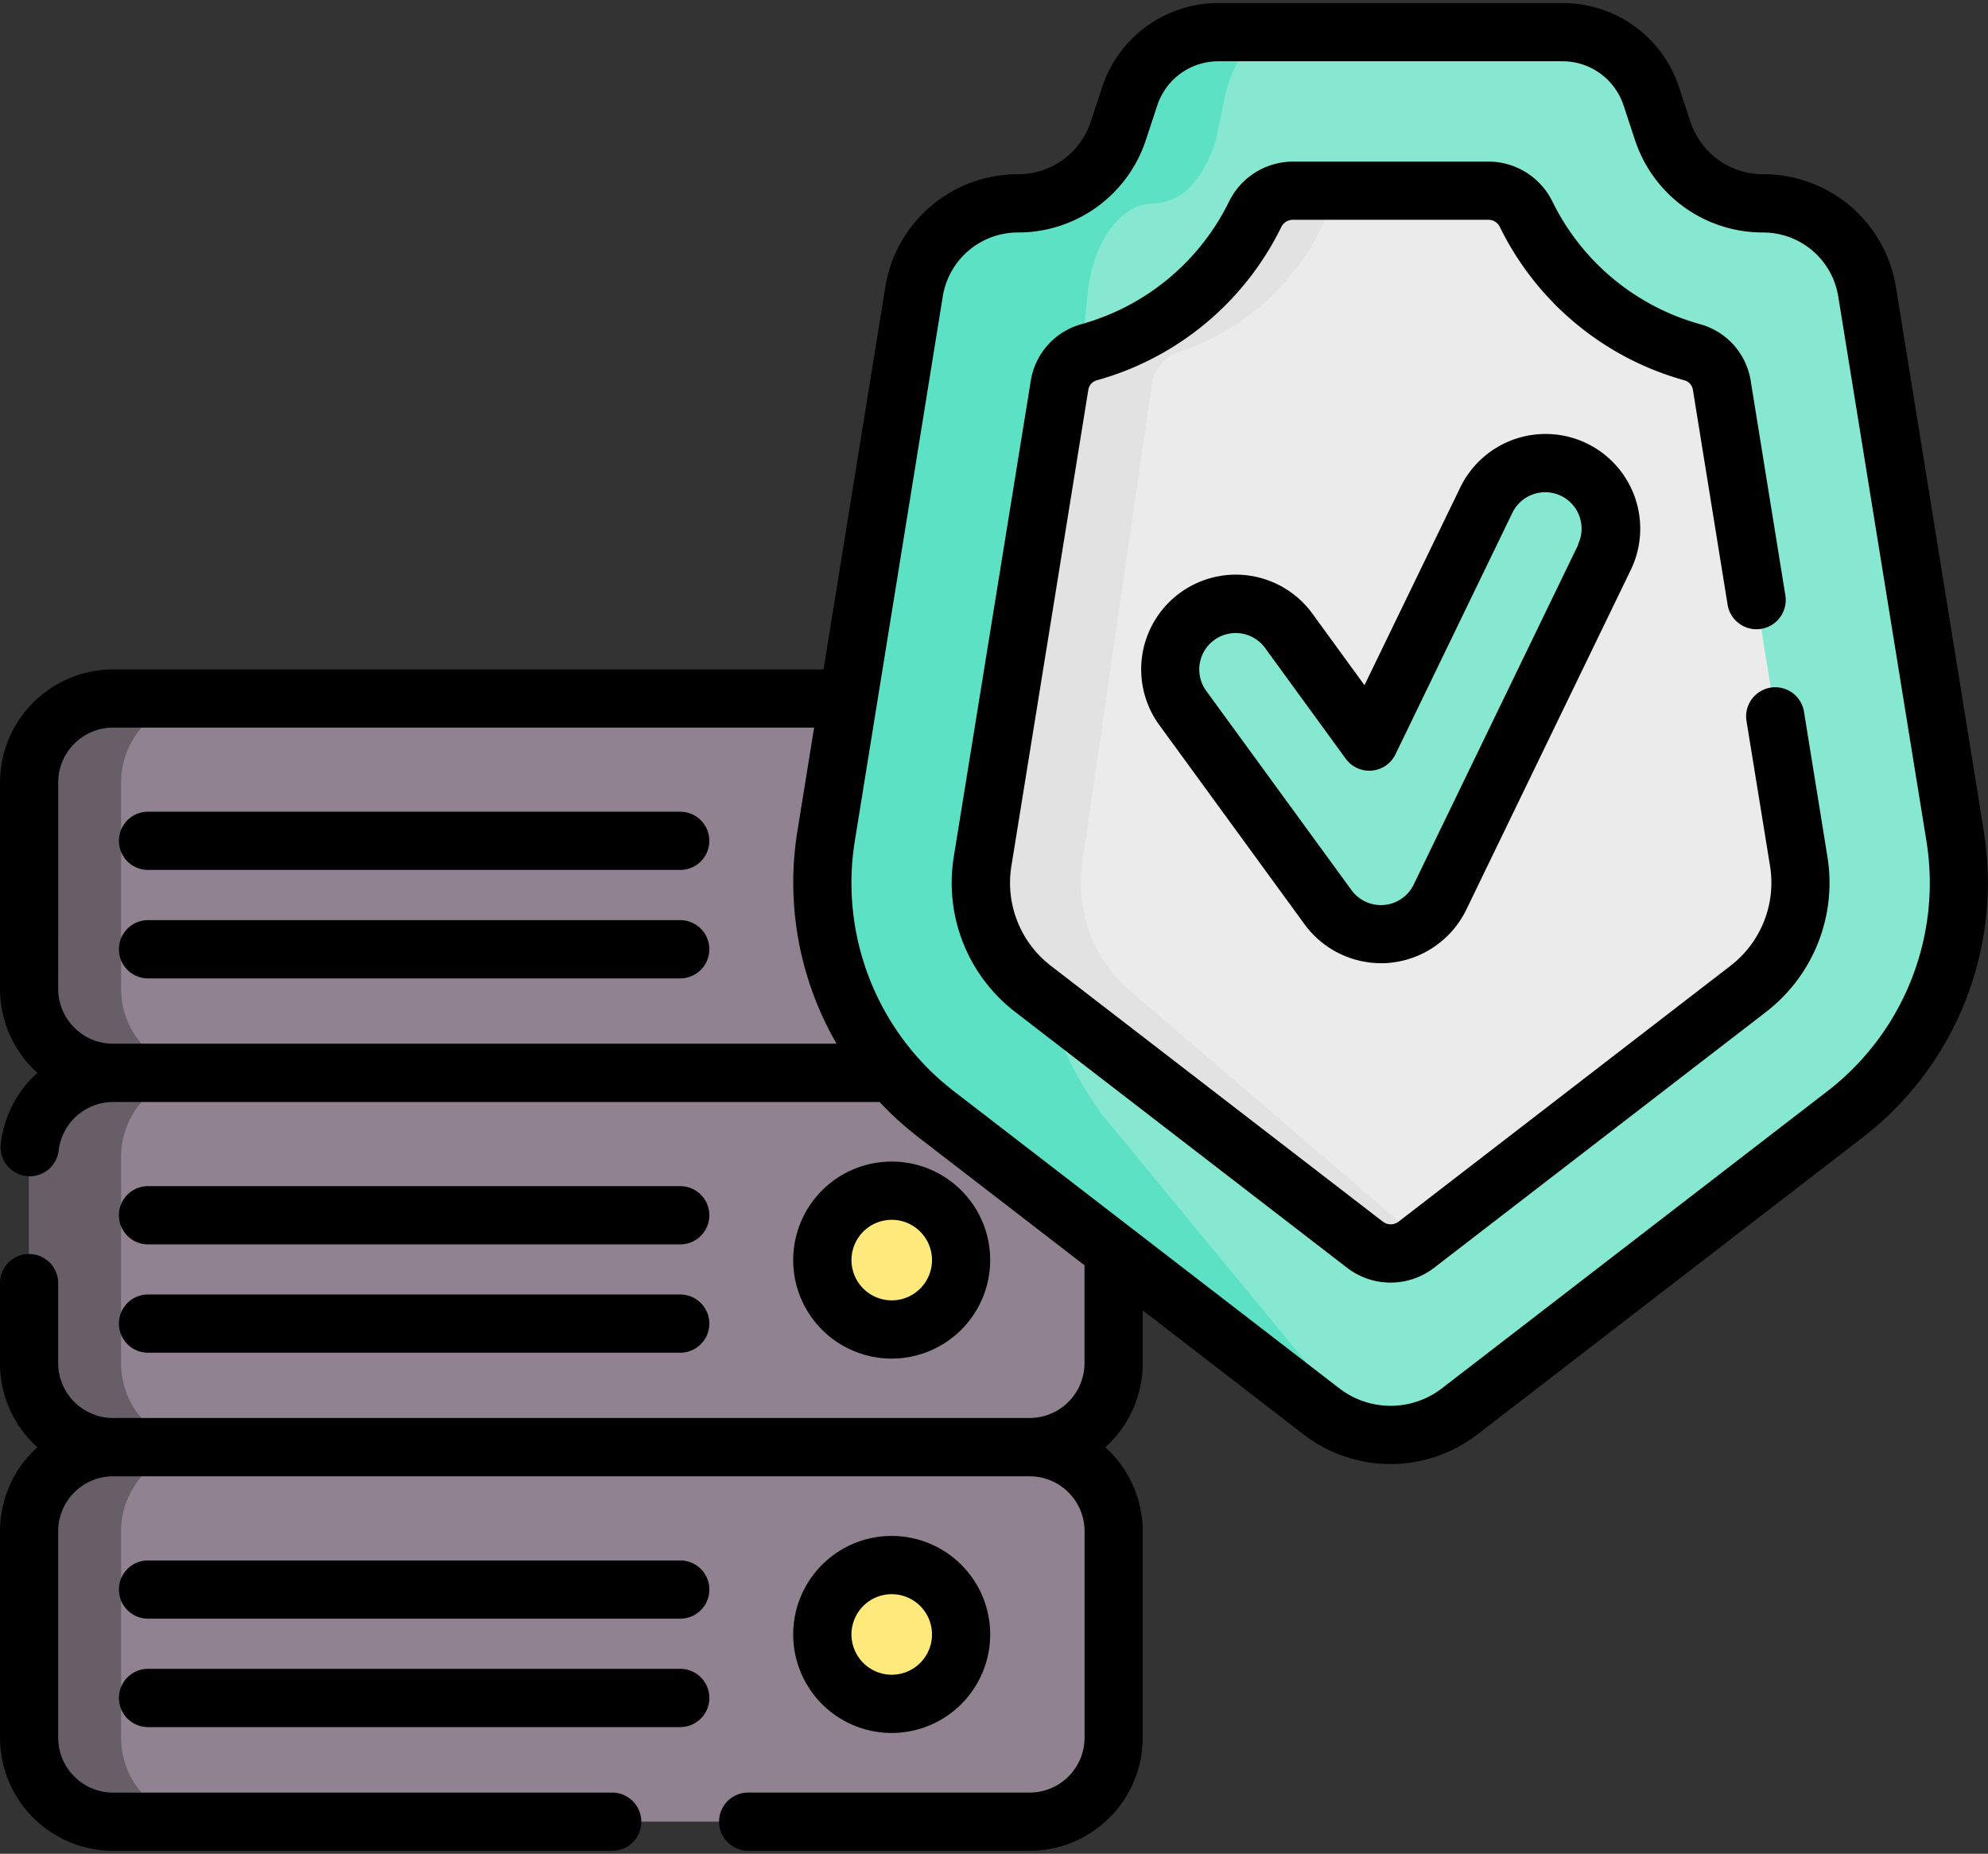 <svg id="Grupo_157806" data-name="Grupo 157806" xmlns="http://www.w3.org/2000/svg" xmlns:xlink="http://www.w3.org/1999/xlink" width="50.66" height="47.23" viewBox="0 0 50.66 47.23">
  <rect x="0" y="0" width="50.66" height="47.23" fill="#333333" stroke="none"/>
  <defs>
    <clipPath id="clip-path">
      <rect id="Rectángulo_38591" data-name="Rectángulo 38591" width="50.66" height="47.23" fill="none"/>
    </clipPath>
  </defs>
  <g id="Grupo_157801" data-name="Grupo 157801">
    <g id="Grupo_157800" data-name="Grupo 157800" clip-path="url(#clip-path)">
      <path id="Trazado_132444" data-name="Trazado 132444" d="M27.631,72.712,16.88,69.562,4.274,72.712a2.14,2.14,0,0,0-2.14,2.14V80.11a2.14,2.14,0,0,0,2.14,2.14l12.245,3.475L27.631,82.25a2.141,2.141,0,0,0,2.14-2.14V74.852a2.14,2.14,0,0,0-2.14-2.14" transform="translate(-1.392 -45.377)" fill="#918291"/>
      <path id="Trazado_132445" data-name="Trazado 132445" d="M6.62,88.16H4.276a2.141,2.141,0,0,1-2.141-2.141V80.762a2.14,2.14,0,0,1,2.141-2.141H6.62a2.141,2.141,0,0,0-2.141,2.141v5.257A2.141,2.141,0,0,0,6.62,88.16" transform="translate(-1.393 -51.287)" fill="#685e68"/>
      <path id="Trazado_132446" data-name="Trazado 132446" d="M63.81,89.024a1.768,1.768,0,1,1-1.768-1.768,1.768,1.768,0,0,1,1.768,1.768" transform="translate(-39.319 -56.92)" fill="#fee97d"/>
      <path id="Trazado_132447" data-name="Trazado 132447" d="M27.631,106.057H4.274a2.14,2.14,0,0,0-2.14,2.14v5.257a2.14,2.14,0,0,0,2.14,2.141H27.631a2.141,2.141,0,0,0,2.14-2.141V108.2a2.14,2.14,0,0,0-2.14-2.14" transform="translate(-1.392 -69.184)" fill="#918291"/>
      <path id="Trazado_132448" data-name="Trazado 132448" d="M6.62,115.594H4.276a2.141,2.141,0,0,1-2.141-2.141V108.2a2.14,2.14,0,0,1,2.141-2.141H6.62A2.141,2.141,0,0,0,4.479,108.2v5.257a2.141,2.141,0,0,0,2.141,2.141" transform="translate(-1.393 -69.183)" fill="#685e68"/>
      <path id="Trazado_132449" data-name="Trazado 132449" d="M63.81,116.458a1.768,1.768,0,1,1-1.768-1.768,1.768,1.768,0,0,1,1.768,1.768" transform="translate(-39.319 -74.816)" fill="#fee97d"/>
      <path id="Trazado_132450" data-name="Trazado 132450" d="M27.631,51.189H4.274a2.14,2.14,0,0,0-2.14,2.14v5.257a2.14,2.14,0,0,0,2.14,2.141H27.631a2.141,2.141,0,0,0,2.14-2.141V53.329a2.141,2.141,0,0,0-2.14-2.14" transform="translate(-1.392 -33.392)" fill="#918291"/>
      <path id="Trazado_132451" data-name="Trazado 132451" d="M6.62,60.726H4.276a2.141,2.141,0,0,1-2.141-2.141V53.329a2.14,2.14,0,0,1,2.141-2.141H6.62a2.141,2.141,0,0,0-2.141,2.141v5.257A2.141,2.141,0,0,0,6.62,60.726" transform="translate(-1.393 -33.391)" fill="#685e68"/>
      <path id="Trazado_132452" data-name="Trazado 132452" d="M81.4,3.993l.29.879a2.691,2.691,0,0,0,2.554,1.846A2.69,2.69,0,0,1,86.9,8.98L89.142,22.84a7.453,7.453,0,0,1-2.808,7.091L76.517,37.5A2.883,2.883,0,0,1,73,37.5l-9.817-7.566a7.453,7.453,0,0,1-2.807-7.091L62.61,8.98a2.69,2.69,0,0,1,2.656-2.261,2.689,2.689,0,0,0,2.554-1.846l.29-.879a2.383,2.383,0,0,1,2.263-1.636H79.14A2.383,2.383,0,0,1,81.4,3.993" transform="translate(-39.319 -1.538)" fill="#86e8d0"/>
      <path id="Trazado_132453" data-name="Trazado 132453" d="M74.756,38.1a2.88,2.88,0,0,1-1.761-.6l-9.817-7.565a7.453,7.453,0,0,1-2.807-7.09L62.609,8.98a2.689,2.689,0,0,1,2.655-2.261,2.689,2.689,0,0,0,2.555-1.846l.29-.88a2.384,2.384,0,0,1,2.263-1.636h1.6c-.654,0-1.234.66-1.437,1.636l-.185.88a2.94,2.94,0,0,1-.622,1.337,1.348,1.348,0,0,1-1,.509c-.838,0-1.554.958-1.687,2.261L65.615,22.841a9.92,9.92,0,0,0,1.784,7.09L73.637,37.5a1.466,1.466,0,0,0,1.119.6" transform="translate(-39.319 -1.538)" fill="#5de1c4"/>
      <path id="Trazado_132454" data-name="Trazado 132454" d="M73.221,34.31a3.409,3.409,0,0,1-1.286-3.247L73.9,18.919a1.037,1.037,0,0,1,.754-.829,6.712,6.712,0,0,0,4.234-3.521,1.067,1.067,0,0,1,.959-.594h4.98a1.065,1.065,0,0,1,.959.594,6.713,6.713,0,0,0,4.234,3.521,1.038,1.038,0,0,1,.754.829l1.962,12.144a3.41,3.41,0,0,1-1.286,3.247l-8.459,6.519a1.071,1.071,0,0,1-1.308,0Z" transform="translate(-46.897 -9.116)" fill="#ebebeb"/>
      <path id="Trazado_132455" data-name="Trazado 132455" d="M83.12,40.728l-.13.1a1.075,1.075,0,0,1-1.309,0l-8.459-6.519a3.409,3.409,0,0,1-1.285-3.248L73.9,18.919a1.039,1.039,0,0,1,.755-.829,6.707,6.707,0,0,0,4.232-3.522,1.067,1.067,0,0,1,.959-.594h1.743a.953.953,0,0,0-.861.594,6.231,6.231,0,0,1-3.8,3.522,1,1,0,0,0-.678.829L74.483,31.063a3.61,3.61,0,0,0,1.156,3.248Z" transform="translate(-46.898 -9.116)" fill="#e2e2e2"/>
      <path id="Trazado_132456" data-name="Trazado 132456" d="M92.328,45.877a1.553,1.553,0,0,1-1.255-.639l-3.437-4.72a1.553,1.553,0,0,1,2.512-1.829l1.912,2.626,2.771-5.722a1.553,1.553,0,1,1,2.8,1.353L93.727,45a1.552,1.552,0,0,1-1.26.87c-.046,0-.093.006-.139.006" transform="translate(-56.973 -22.647)" fill="#86e8d0"/>
      <path id="Trazado_132457" data-name="Trazado 132457" d="M9.457,88.4H23.019a.742.742,0,1,0,0-1.484H9.457a.742.742,0,0,0,0,1.484" transform="translate(-5.685 -56.696)"/>
      <path id="Trazado_132458" data-name="Trazado 132458" d="M9.457,96.345H23.019a.742.742,0,1,0,0-1.484H9.457a.742.742,0,0,0,0,1.484" transform="translate(-5.685 -61.881)"/>
      <path id="Trazado_132459" data-name="Trazado 132459" d="M63.16,87.631a2.51,2.51,0,1,0-2.509,2.51,2.513,2.513,0,0,0,2.509-2.51m-3.535,0a1.026,1.026,0,1,1,1.026,1.026,1.027,1.027,0,0,1-1.026-1.026" transform="translate(-37.927 -55.527)"/>
      <path id="Trazado_132460" data-name="Trazado 132460" d="M23.019,114.349H9.456a.742.742,0,1,0,0,1.484H23.019a.742.742,0,0,0,0-1.484" transform="translate(-5.684 -74.593)"/>
      <path id="Trazado_132461" data-name="Trazado 132461" d="M23.019,122.295H9.456a.742.742,0,1,0,0,1.484H23.019a.742.742,0,0,0,0-1.484" transform="translate(-5.684 -79.777)"/>
      <path id="Trazado_132462" data-name="Trazado 132462" d="M63.16,115.065a2.51,2.51,0,1,0-2.509,2.51,2.513,2.513,0,0,0,2.509-2.51m-3.535,0a1.026,1.026,0,1,1,1.026,1.026,1.027,1.027,0,0,1-1.026-1.026" transform="translate(-37.927 -73.423)"/>
      <path id="Trazado_132463" data-name="Trazado 132463" d="M9.457,60.965H23.019a.742.742,0,1,0,0-1.484H9.457a.742.742,0,0,0,0,1.484" transform="translate(-5.685 -38.801)"/>
    </g>
  </g>
  <g id="Grupo_157803" data-name="Grupo 157803">
    <g id="Grupo_157802" data-name="Grupo 157802" clip-path="url(#clip-path)">
      <path id="Trazado_132464" data-name="Trazado 132464" d="M9.457,68.913H23.019a.742.742,0,1,0,0-1.484H9.457a.742.742,0,0,0,0,1.484" transform="translate(-5.685 -43.986)"/>
      <path id="Trazado_132465" data-name="Trazado 132465" d="M50.555,21.329,48.316,7.468a3.418,3.418,0,0,0-3.388-2.884,1.944,1.944,0,0,1-1.85-1.337l-.29-.879A3.12,3.12,0,0,0,39.821.222H31.053a3.12,3.12,0,0,0-2.968,2.146l-.29.879a1.943,1.943,0,0,1-1.849,1.337,3.418,3.418,0,0,0-3.388,2.884L20.986,17.2H2.883A2.886,2.886,0,0,0,0,20.082v5.257a2.876,2.876,0,0,0,.953,2.139,2.873,2.873,0,0,0-.933,1.809.742.742,0,0,0,.653.822.722.722,0,0,0,.086.005.742.742,0,0,0,.736-.657,1.4,1.4,0,0,1,1.389-1.236H22.414a8.309,8.309,0,0,0,.992.9l4.23,3.26v2.491a1.4,1.4,0,0,1-1.4,1.4H2.883a1.4,1.4,0,0,1-1.4-1.4V32.836a.742.742,0,1,0-1.484,0v2.041a2.878,2.878,0,0,0,.954,2.141A2.876,2.876,0,0,0,0,39.158v5.257A2.886,2.886,0,0,0,2.883,47.3H15.6a.742.742,0,0,0,0-1.484H2.883a1.4,1.4,0,0,1-1.4-1.4V39.158a1.4,1.4,0,0,1,1.4-1.4H26.238a1.4,1.4,0,0,1,1.4,1.4v5.257a1.4,1.4,0,0,1-1.4,1.4H19.066a.742.742,0,1,0,0,1.484h7.172a2.885,2.885,0,0,0,2.882-2.882V39.158a2.874,2.874,0,0,0-.954-2.14,2.877,2.877,0,0,0,.954-2.141V33.53l4.1,3.162a3.629,3.629,0,0,0,4.427,0l9.817-7.566a8.185,8.185,0,0,0,3.087-7.8M1.484,20.082a1.4,1.4,0,0,1,1.4-1.4H20.746l-.427,2.646a8.185,8.185,0,0,0,1,5.408H2.883a1.4,1.4,0,0,1-1.4-1.4ZM46.562,27.95l-9.817,7.566a2.143,2.143,0,0,1-2.616,0L24.312,27.95a6.7,6.7,0,0,1-2.528-6.384L24.023,7.705a1.939,1.939,0,0,1,1.922-1.637A3.426,3.426,0,0,0,29.2,3.712l.29-.879a1.638,1.638,0,0,1,1.558-1.127h8.768a1.638,1.638,0,0,1,1.558,1.127l.29.879a3.426,3.426,0,0,0,3.259,2.356,1.939,1.939,0,0,1,1.922,1.637L49.09,21.566a6.7,6.7,0,0,1-2.528,6.384" transform="translate(0 -0.145)"/>
    </g>
  </g>
  <g id="Grupo_157805" data-name="Grupo 157805">
    <g id="Grupo_157804" data-name="Grupo 157804" clip-path="url(#clip-path)">
      <path id="Trazado_132466" data-name="Trazado 132466" d="M91.475,25.857a.742.742,0,1,0-1.465.237l.6,3.694A2.67,2.67,0,0,1,89.6,32.331l-8.457,6.518a.329.329,0,0,1-.4,0l-8.459-6.518a2.669,2.669,0,0,1-1.007-2.542l1.962-12.143a.3.3,0,0,1,.219-.234,7.455,7.455,0,0,0,4.7-3.91.326.326,0,0,1,.292-.178h4.98a.324.324,0,0,1,.292.177,7.456,7.456,0,0,0,4.7,3.911.3.3,0,0,1,.22.232l.886,5.484A.742.742,0,0,0,91,22.892l-.886-5.483a1.785,1.785,0,0,0-1.288-1.426,5.971,5.971,0,0,1-3.766-3.132,1.817,1.817,0,0,0-1.626-1.01h-4.98a1.819,1.819,0,0,0-1.626,1.01,5.972,5.972,0,0,1-3.766,3.132,1.788,1.788,0,0,0-1.288,1.426L69.809,29.553a4.152,4.152,0,0,0,1.566,3.954l8.458,6.518a1.817,1.817,0,0,0,2.215,0l8.458-6.518a4.154,4.154,0,0,0,1.566-3.955Z" transform="translate(-45.504 -7.724)"/>
      <path id="Trazado_132467" data-name="Trazado 132467" d="M95,32.04a2.415,2.415,0,0,0-3.223,1.12L89.335,38.2l-1.328-1.824a2.412,2.412,0,0,0-3.9,2.84l3.7,5.075a2.419,2.419,0,0,0,1.95.992c.071,0,.144,0,.215-.009a2.425,2.425,0,0,0,1.956-1.352l4.193-8.659A2.413,2.413,0,0,0,95,32.04m-.216,2.576-4.193,8.659A.928.928,0,0,1,89,43.416l-3.7-5.074a.928.928,0,0,1,1.5-1.093l2.057,2.824a.742.742,0,0,0,1.268-.113l2.979-6.153a.93.93,0,0,1,1.24-.431.929.929,0,0,1,.431,1.24" transform="translate(-54.564 -20.743)"/>
    </g>
  </g>
</svg>
